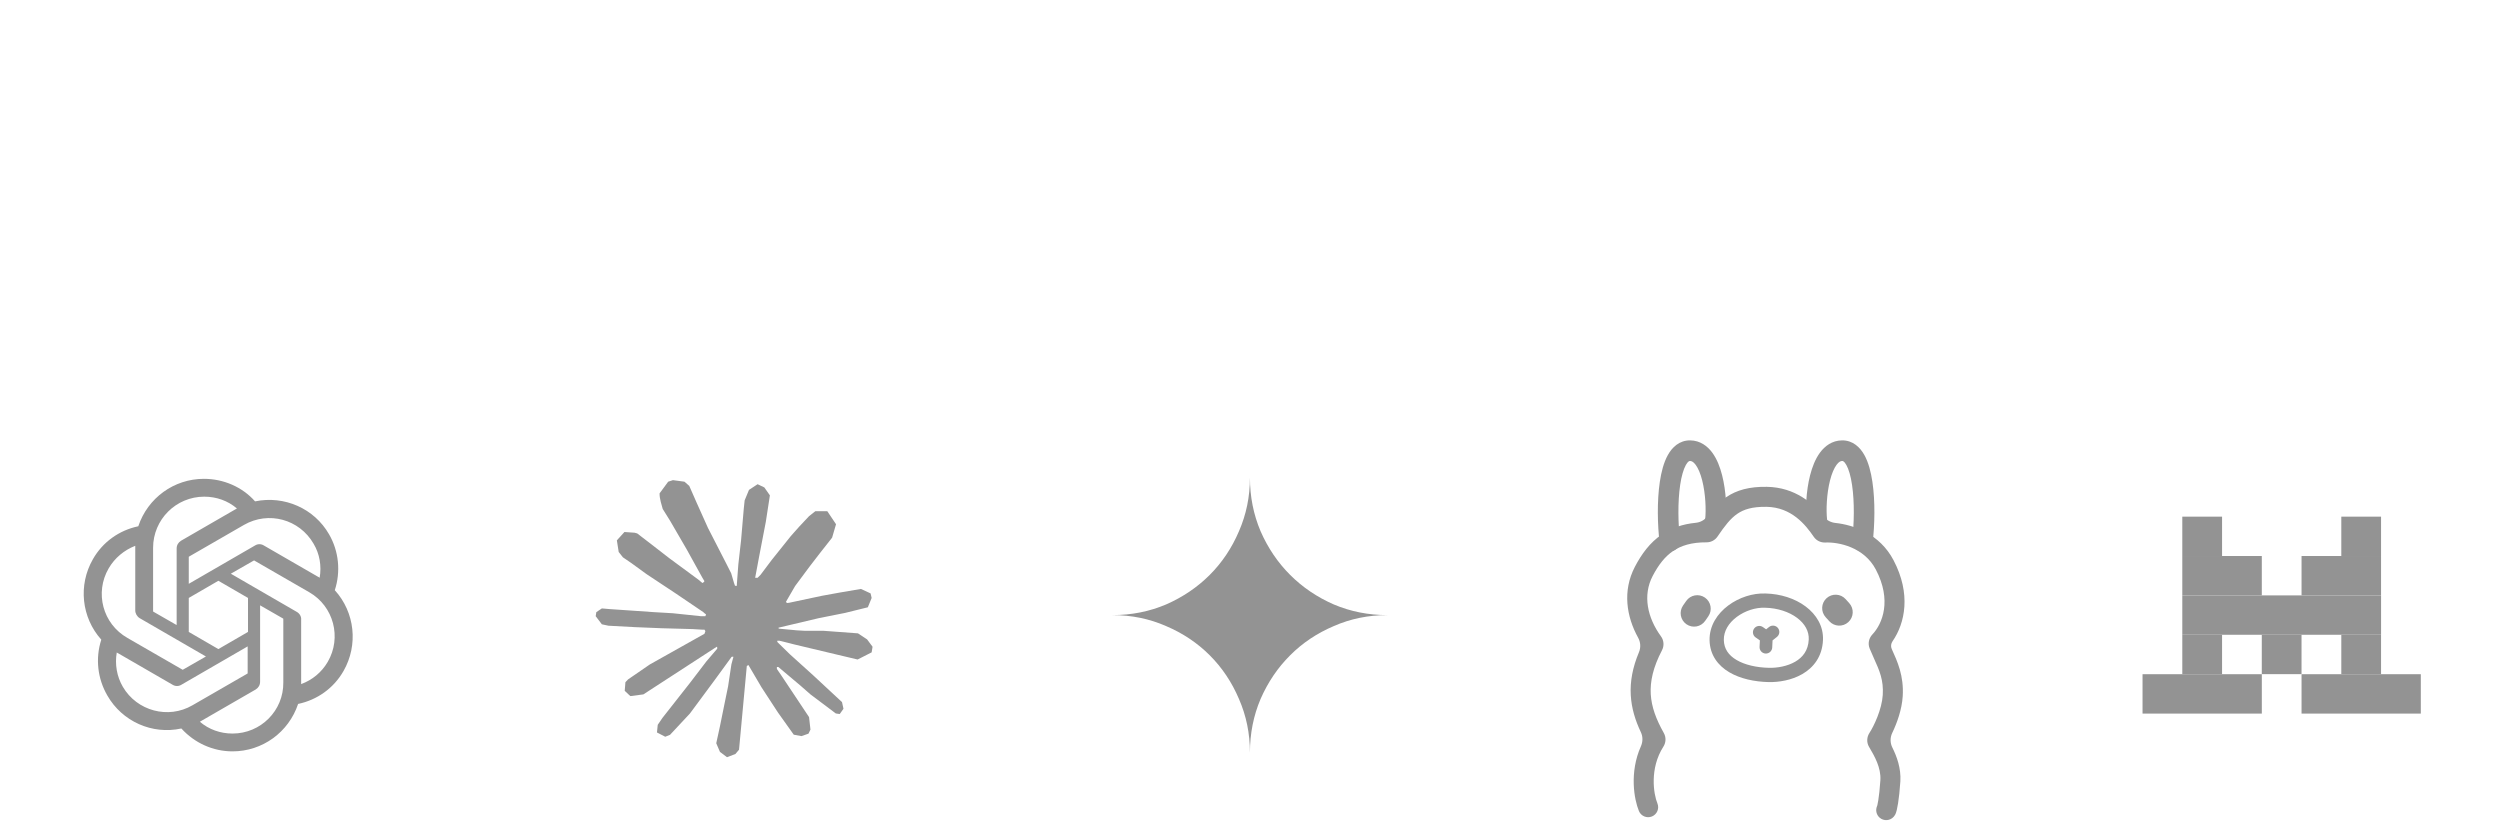 <svg width="126" height="42" viewBox="0 0 126 42" fill="none" xmlns="http://www.w3.org/2000/svg">
<path d="M16.874 29.746C17.179 28.813 17.078 27.779 16.586 26.931C15.839 25.625 14.33 24.964 12.855 25.269C12.21 24.54 11.261 24.133 10.277 24.133C8.768 24.133 7.445 25.099 6.97 26.524C6.003 26.727 5.172 27.321 4.681 28.186C3.934 29.492 4.104 31.12 5.105 32.239C4.799 33.189 4.918 34.206 5.41 35.054C6.156 36.36 7.665 37.038 9.141 36.716C9.802 37.445 10.735 37.869 11.719 37.869C13.228 37.869 14.551 36.903 15.025 35.478C15.992 35.275 16.823 34.681 17.315 33.816C18.061 32.511 17.892 30.865 16.874 29.746ZM11.719 36.971C11.108 36.971 10.531 36.767 10.074 36.377C10.091 36.36 10.141 36.343 10.158 36.326L12.889 34.749C13.024 34.664 13.109 34.529 13.109 34.359V30.509L14.262 31.171C14.279 31.171 14.279 31.188 14.279 31.205V34.393C14.296 35.817 13.143 36.971 11.719 36.971ZM6.19 34.613C5.885 34.088 5.783 33.477 5.885 32.883C5.902 32.901 5.936 32.917 5.97 32.934L8.7 34.512C8.836 34.596 9.005 34.596 9.141 34.512L12.482 32.578V33.918C12.482 33.935 12.482 33.952 12.465 33.952L9.7 35.546C8.479 36.258 6.902 35.834 6.19 34.613ZM5.478 28.644C5.783 28.118 6.258 27.728 6.817 27.508V30.764C6.817 30.916 6.902 31.069 7.038 31.154L10.379 33.087L9.226 33.748C9.209 33.748 9.192 33.765 9.192 33.748L6.427 32.154C5.172 31.442 4.765 29.865 5.478 28.644ZM14.975 30.849L11.634 28.915L12.787 28.254C12.804 28.254 12.821 28.237 12.821 28.254L15.585 29.848C16.823 30.56 17.23 32.137 16.518 33.358C16.213 33.884 15.738 34.274 15.178 34.478V31.238C15.195 31.086 15.11 30.933 14.975 30.849ZM16.111 29.119C16.094 29.102 16.06 29.085 16.026 29.068L13.296 27.491C13.16 27.406 12.991 27.406 12.855 27.491L9.514 29.424V28.084C9.514 28.067 9.514 28.05 9.531 28.05L12.295 26.456C13.533 25.744 15.093 26.168 15.806 27.406C16.111 27.915 16.213 28.525 16.111 29.119ZM8.886 31.493L7.733 30.831C7.716 30.831 7.716 30.815 7.716 30.798V27.609C7.716 26.185 8.869 25.032 10.294 25.032C10.905 25.032 11.481 25.235 11.939 25.625C11.922 25.642 11.888 25.659 11.854 25.676L9.124 27.253C8.988 27.338 8.903 27.474 8.903 27.643V31.493H8.886ZM9.514 30.136L11.006 29.271L12.499 30.136V31.849L11.006 32.714L9.514 31.849V30.136Z" fill="#939393"/>
<mask id="mask0_12215_10239" style="mask-type:luminance" maskUnits="userSpaceOnUse" x="26" y="20" width="22" height="22">
<path d="M45.2 20H28.799C27.253 20 26 21.253 26 22.799V39.2C26 40.747 27.253 42 28.799 42H45.2C46.747 42 48 40.747 48 39.2V22.799C48 21.253 46.747 20 45.2 20Z" fill="white"/>
</mask>
<g mask="url(#mask0_12215_10239)">
<path d="M32.761 33.483L35.506 31.942L35.552 31.808L35.506 31.734H35.372L34.912 31.706L33.344 31.663L31.984 31.607L30.666 31.536L30.334 31.465L30.023 31.056L30.055 30.851L30.334 30.664L30.733 30.699L31.617 30.759L32.941 30.851L33.902 30.907L35.326 31.056H35.552L35.584 30.964L35.506 30.907L35.446 30.851L34.075 29.922L32.592 28.94L31.814 28.375L31.394 28.088L31.182 27.82L31.09 27.234L31.472 26.813L31.984 26.849L32.115 26.884L32.634 27.283L33.743 28.141L35.191 29.208L35.403 29.385L35.488 29.325L35.499 29.282L35.403 29.123L34.616 27.7L33.775 26.252L33.401 25.651L33.301 25.291C33.266 25.142 33.242 25.019 33.242 24.867L33.676 24.277L33.916 24.199L34.495 24.277L34.739 24.489L35.1 25.312L35.682 26.608L36.587 28.371L36.852 28.894L36.993 29.378L37.046 29.526H37.138V29.441L37.212 28.449L37.35 27.23L37.484 25.662L37.53 25.22L37.749 24.69L38.183 24.404L38.523 24.567L38.802 24.966L38.763 25.224L38.597 26.301L38.272 27.989L38.06 29.12H38.183L38.325 28.979L38.897 28.219L39.858 27.018L40.282 26.541L40.776 26.015L41.094 25.764H41.695L42.136 26.421L41.938 27.099L41.32 27.884L40.808 28.548L40.073 29.537L39.614 30.328L39.656 30.392L39.766 30.381L41.426 30.028L42.323 29.865L43.394 29.682L43.878 29.908L43.931 30.137L43.74 30.607L42.595 30.89L41.253 31.158L39.254 31.631L39.229 31.649L39.257 31.684L40.158 31.769L40.543 31.791H41.486L43.242 31.921L43.701 32.225L43.977 32.596L43.931 32.879L43.224 33.239L42.27 33.013L40.045 32.483L39.282 32.292H39.176V32.356L39.812 32.977L40.978 34.03L42.437 35.386L42.511 35.722L42.323 35.987L42.126 35.959L40.843 34.994L40.349 34.56L39.229 33.617H39.155V33.716L39.413 34.094L40.776 36.142L40.847 36.771L40.748 36.976L40.395 37.1L40.006 37.029L39.208 35.909L38.385 34.648L37.721 33.518L37.639 33.564L37.247 37.785L37.064 38.001L36.64 38.163L36.286 37.895L36.099 37.46L36.286 36.602L36.513 35.482L36.696 34.592L36.862 33.486L36.961 33.119L36.954 33.094L36.873 33.105L36.039 34.249L34.771 35.962L33.768 37.036L33.528 37.132L33.111 36.916L33.15 36.531L33.383 36.188L34.771 34.422L35.608 33.327L36.149 32.695L36.145 32.603H36.113L32.425 34.998L31.768 35.083L31.486 34.818L31.521 34.383L31.655 34.242L32.765 33.479L32.761 33.483Z" fill="#939393"/>
</g>
<mask id="mask1_12215_10239" style="mask-type:luminance" maskUnits="userSpaceOnUse" x="52" y="20" width="22" height="22">
<path d="M71.201 20H54.8C53.253 20 52 21.253 52 22.799V39.2C52 40.747 53.253 42 54.8 42H71.201C72.747 42 74 40.747 74 39.2V22.799C74 21.253 72.747 20 71.201 20Z" fill="white"/>
</mask>
<g mask="url(#mask1_12215_10239)">
<path fill-rule="evenodd" clip-rule="evenodd" d="M62.443 35.226C62.812 36.069 62.997 36.969 62.997 37.927C62.997 36.969 63.176 36.069 63.534 35.226C63.903 34.383 64.399 33.65 65.023 33.027C65.646 32.403 66.379 31.913 67.222 31.555C68.065 31.185 68.965 31.001 69.923 31.001C68.965 31.001 68.065 30.822 67.222 30.464C66.379 30.095 65.646 29.598 65.023 28.975C64.399 28.351 63.903 27.618 63.534 26.776C63.176 25.933 62.997 25.032 62.997 24.074C62.997 25.032 62.812 25.933 62.443 26.776C62.085 27.618 61.594 28.351 60.971 28.975C60.347 29.598 59.614 30.095 58.772 30.464C57.929 30.822 57.029 31.001 56.07 31.001C57.029 31.001 57.929 31.185 58.772 31.555C59.614 31.913 60.347 32.403 60.971 33.027C61.594 33.65 62.085 34.383 62.443 35.226Z" fill="#939393"/>
</g>
<path fill-rule="evenodd" clip-rule="evenodd" d="M87.559 25.897C87.214 26.134 86.934 26.495 86.561 27.044C86.435 27.23 86.225 27.335 86.009 27.334C85.252 27.329 84.724 27.499 84.321 27.773C83.912 28.051 83.588 28.467 83.293 29.032C82.784 30.008 83.029 31.134 83.713 32.072C83.862 32.276 83.882 32.548 83.765 32.772C83.312 33.639 83.162 34.346 83.198 34.984C83.235 35.626 83.465 36.248 83.856 36.943C83.979 37.161 83.966 37.426 83.836 37.629C83.129 38.731 83.341 40.026 83.533 40.491C83.639 40.748 83.517 41.043 83.259 41.149C83.002 41.255 82.707 41.133 82.601 40.875C82.359 40.288 82.115 38.929 82.701 37.615C82.801 37.389 82.807 37.13 82.701 36.906C82.418 36.309 82.229 35.699 82.191 35.041C82.151 34.349 82.282 33.637 82.605 32.868C82.704 32.632 82.686 32.363 82.561 32.139C81.975 31.081 81.764 29.781 82.399 28.565C82.737 27.918 83.157 27.345 83.754 26.939C84.232 26.614 84.795 26.415 85.466 26.349C85.694 26.327 85.905 26.214 86.042 26.03C86.317 25.659 86.614 25.322 86.988 25.066C87.527 24.695 88.176 24.522 89.047 24.536C90.491 24.559 91.396 25.388 91.921 26.043C92.064 26.221 92.275 26.331 92.501 26.356C93.421 26.455 94.734 26.901 95.435 28.236C96.325 29.931 96.017 31.404 95.386 32.317C95.306 32.432 95.285 32.581 95.343 32.708C95.631 33.34 95.961 34.066 95.897 35.091C95.856 35.757 95.609 36.441 95.368 36.942C95.257 37.174 95.259 37.445 95.374 37.675C95.594 38.115 95.82 38.719 95.778 39.383C95.748 39.846 95.705 40.22 95.662 40.489C95.641 40.623 95.619 40.736 95.598 40.824C95.587 40.867 95.575 40.912 95.561 40.953C95.554 40.973 95.545 40.999 95.532 41.027C95.522 41.047 95.496 41.104 95.445 41.162C95.261 41.372 94.943 41.393 94.733 41.21C94.565 41.062 94.518 40.827 94.602 40.631C94.608 40.617 94.614 40.602 94.618 40.587C94.63 40.534 94.647 40.449 94.666 40.331C94.703 40.098 94.743 39.756 94.771 39.319C94.811 38.687 94.469 38.102 94.223 37.682C94.215 37.668 94.207 37.654 94.198 37.64C94.063 37.408 94.091 37.139 94.218 36.943C94.446 36.593 94.845 35.758 94.891 35.028C94.938 34.274 94.727 33.803 94.453 33.195C94.383 33.038 94.308 32.871 94.232 32.688C94.126 32.431 94.198 32.157 94.366 31.979C94.884 31.431 95.353 30.25 94.542 28.705C93.947 27.571 92.665 27.314 91.992 27.343C91.77 27.352 91.547 27.251 91.413 27.054C91 26.45 90.296 25.565 89.031 25.544C88.311 25.533 87.883 25.674 87.559 25.897Z" fill="#939393"/>
<path fill-rule="evenodd" clip-rule="evenodd" d="M92.85 23.233L92.848 23.233C92.775 23.234 92.681 23.266 92.561 23.429C92.435 23.601 92.321 23.868 92.234 24.21C92.061 24.89 92.032 25.704 92.085 26.18C92.116 26.465 91.911 26.721 91.626 26.752C91.341 26.784 91.085 26.578 91.053 26.294C90.988 25.701 91.023 24.762 91.229 23.954C91.332 23.55 91.487 23.138 91.725 22.815C91.969 22.483 92.334 22.203 92.832 22.195C93.387 22.187 93.751 22.55 93.963 22.931C94.174 23.308 94.296 23.794 94.369 24.285C94.516 25.276 94.485 26.468 94.383 27.332C94.349 27.617 94.091 27.82 93.807 27.787C93.522 27.753 93.319 27.495 93.352 27.211C93.447 26.408 93.473 25.312 93.343 24.437C93.277 23.994 93.178 23.652 93.057 23.437C92.942 23.231 92.868 23.233 92.85 23.233Z" fill="#939393"/>
<path fill-rule="evenodd" clip-rule="evenodd" d="M85.175 23.233L85.176 23.233C85.249 23.234 85.343 23.266 85.463 23.429C85.59 23.601 85.703 23.868 85.79 24.21C85.963 24.89 85.992 25.704 85.94 26.18C85.908 26.465 86.114 26.721 86.398 26.752C86.683 26.784 86.939 26.578 86.971 26.294C87.036 25.701 87.001 24.762 86.795 23.954C86.693 23.55 86.537 23.138 86.3 22.815C86.056 22.483 85.69 22.203 85.192 22.195C84.637 22.187 84.273 22.55 84.061 22.931C83.85 23.308 83.728 23.794 83.655 24.285C83.508 25.276 83.54 26.468 83.642 27.332C83.675 27.617 83.933 27.82 84.218 27.787C84.502 27.753 84.706 27.495 84.672 27.211C84.577 26.408 84.551 25.312 84.681 24.437C84.747 23.994 84.847 23.652 84.967 23.437C85.082 23.231 85.156 23.233 85.175 23.233Z" fill="#939393"/>
<path fill-rule="evenodd" clip-rule="evenodd" d="M92.06 30.148C92.338 29.897 92.766 29.918 93.018 30.195L93.202 30.398C93.453 30.676 93.432 31.105 93.154 31.356C92.877 31.608 92.448 31.587 92.196 31.309L92.013 31.107C91.761 30.829 91.782 30.4 92.06 30.148ZM85.929 30.119C86.237 30.333 86.313 30.756 86.099 31.063L85.941 31.291C85.727 31.599 85.304 31.675 84.997 31.462C84.689 31.248 84.613 30.825 84.826 30.517L84.984 30.29C85.198 29.982 85.621 29.905 85.929 30.119Z" fill="#939393"/>
<path fill-rule="evenodd" clip-rule="evenodd" d="M87.535 31.091C87.121 31.399 86.872 31.809 86.881 32.254C86.889 32.698 87.119 33.026 87.522 33.263C87.936 33.508 88.519 33.643 89.15 33.658C89.57 33.669 90.079 33.581 90.477 33.351C90.858 33.13 91.136 32.784 91.161 32.229C91.179 31.82 90.971 31.438 90.573 31.14C90.172 30.84 89.597 30.644 88.962 30.63L88.955 30.63C88.488 30.61 87.95 30.781 87.535 31.091ZM88.981 29.912C88.338 29.886 87.641 30.115 87.106 30.515C86.567 30.916 86.148 31.524 86.162 32.268C86.177 33.013 86.589 33.547 87.156 33.882C87.711 34.21 88.426 34.359 89.132 34.377C89.644 34.389 90.294 34.287 90.837 33.973C91.396 33.649 91.841 33.098 91.878 32.261C91.91 31.558 91.542 30.968 91.003 30.565C90.468 30.164 89.744 29.93 88.981 29.912Z" fill="#939393"/>
<path fill-rule="evenodd" clip-rule="evenodd" d="M89.609 31.652C89.719 31.791 89.695 31.992 89.557 32.101L89.337 32.275L89.32 32.635C89.312 32.811 89.162 32.947 88.986 32.939C88.81 32.931 88.674 32.781 88.682 32.605L88.698 32.276L88.485 32.128C88.34 32.028 88.304 31.829 88.405 31.684C88.505 31.539 88.704 31.503 88.849 31.604L89.013 31.718L89.161 31.6C89.299 31.491 89.5 31.514 89.609 31.652Z" fill="#939393"/>
<mask id="mask2_12215_10239" style="mask-type:luminance" maskUnits="userSpaceOnUse" x="104" y="20" width="22" height="22">
<path d="M123.201 20H106.799C105.253 20 104 21.253 104 22.799V39.2C104 40.747 105.253 42 106.799 42H123.201C124.747 42 126 40.747 126 39.2V22.799C126 21.253 124.747 20 123.201 20Z" fill="white"/>
</mask>
<g mask="url(#mask2_12215_10239)">
<path d="M111.992 26.039H109.988V28.024H111.992V26.039Z" fill="#939393"/>
<path d="M120.005 26.039H118.002V28.024H120.005V26.039Z" fill="#939393"/>
<path d="M113.995 28.023H109.988V30.008H113.995V28.023Z" fill="#939393"/>
<path d="M120.005 28.023H115.998V30.008H120.005V28.023Z" fill="#939393"/>
<path d="M120.006 30.008L109.988 30.008V31.992H120.006V30.008Z" fill="#939393"/>
<path d="M111.992 31.992H109.988V33.977H111.992V31.992Z" fill="#939393"/>
<path d="M115.997 31.992H113.994V33.977H115.997V31.992Z" fill="#939393"/>
<path d="M120.005 31.992H118.002V33.977H120.005V31.992Z" fill="#939393"/>
<path d="M113.996 33.98H107.984V35.965H113.996V33.98Z" fill="#939393"/>
<path d="M122.009 33.98H115.998V35.965H122.009V33.98Z" fill="#939393"/>
</g>
</svg>
